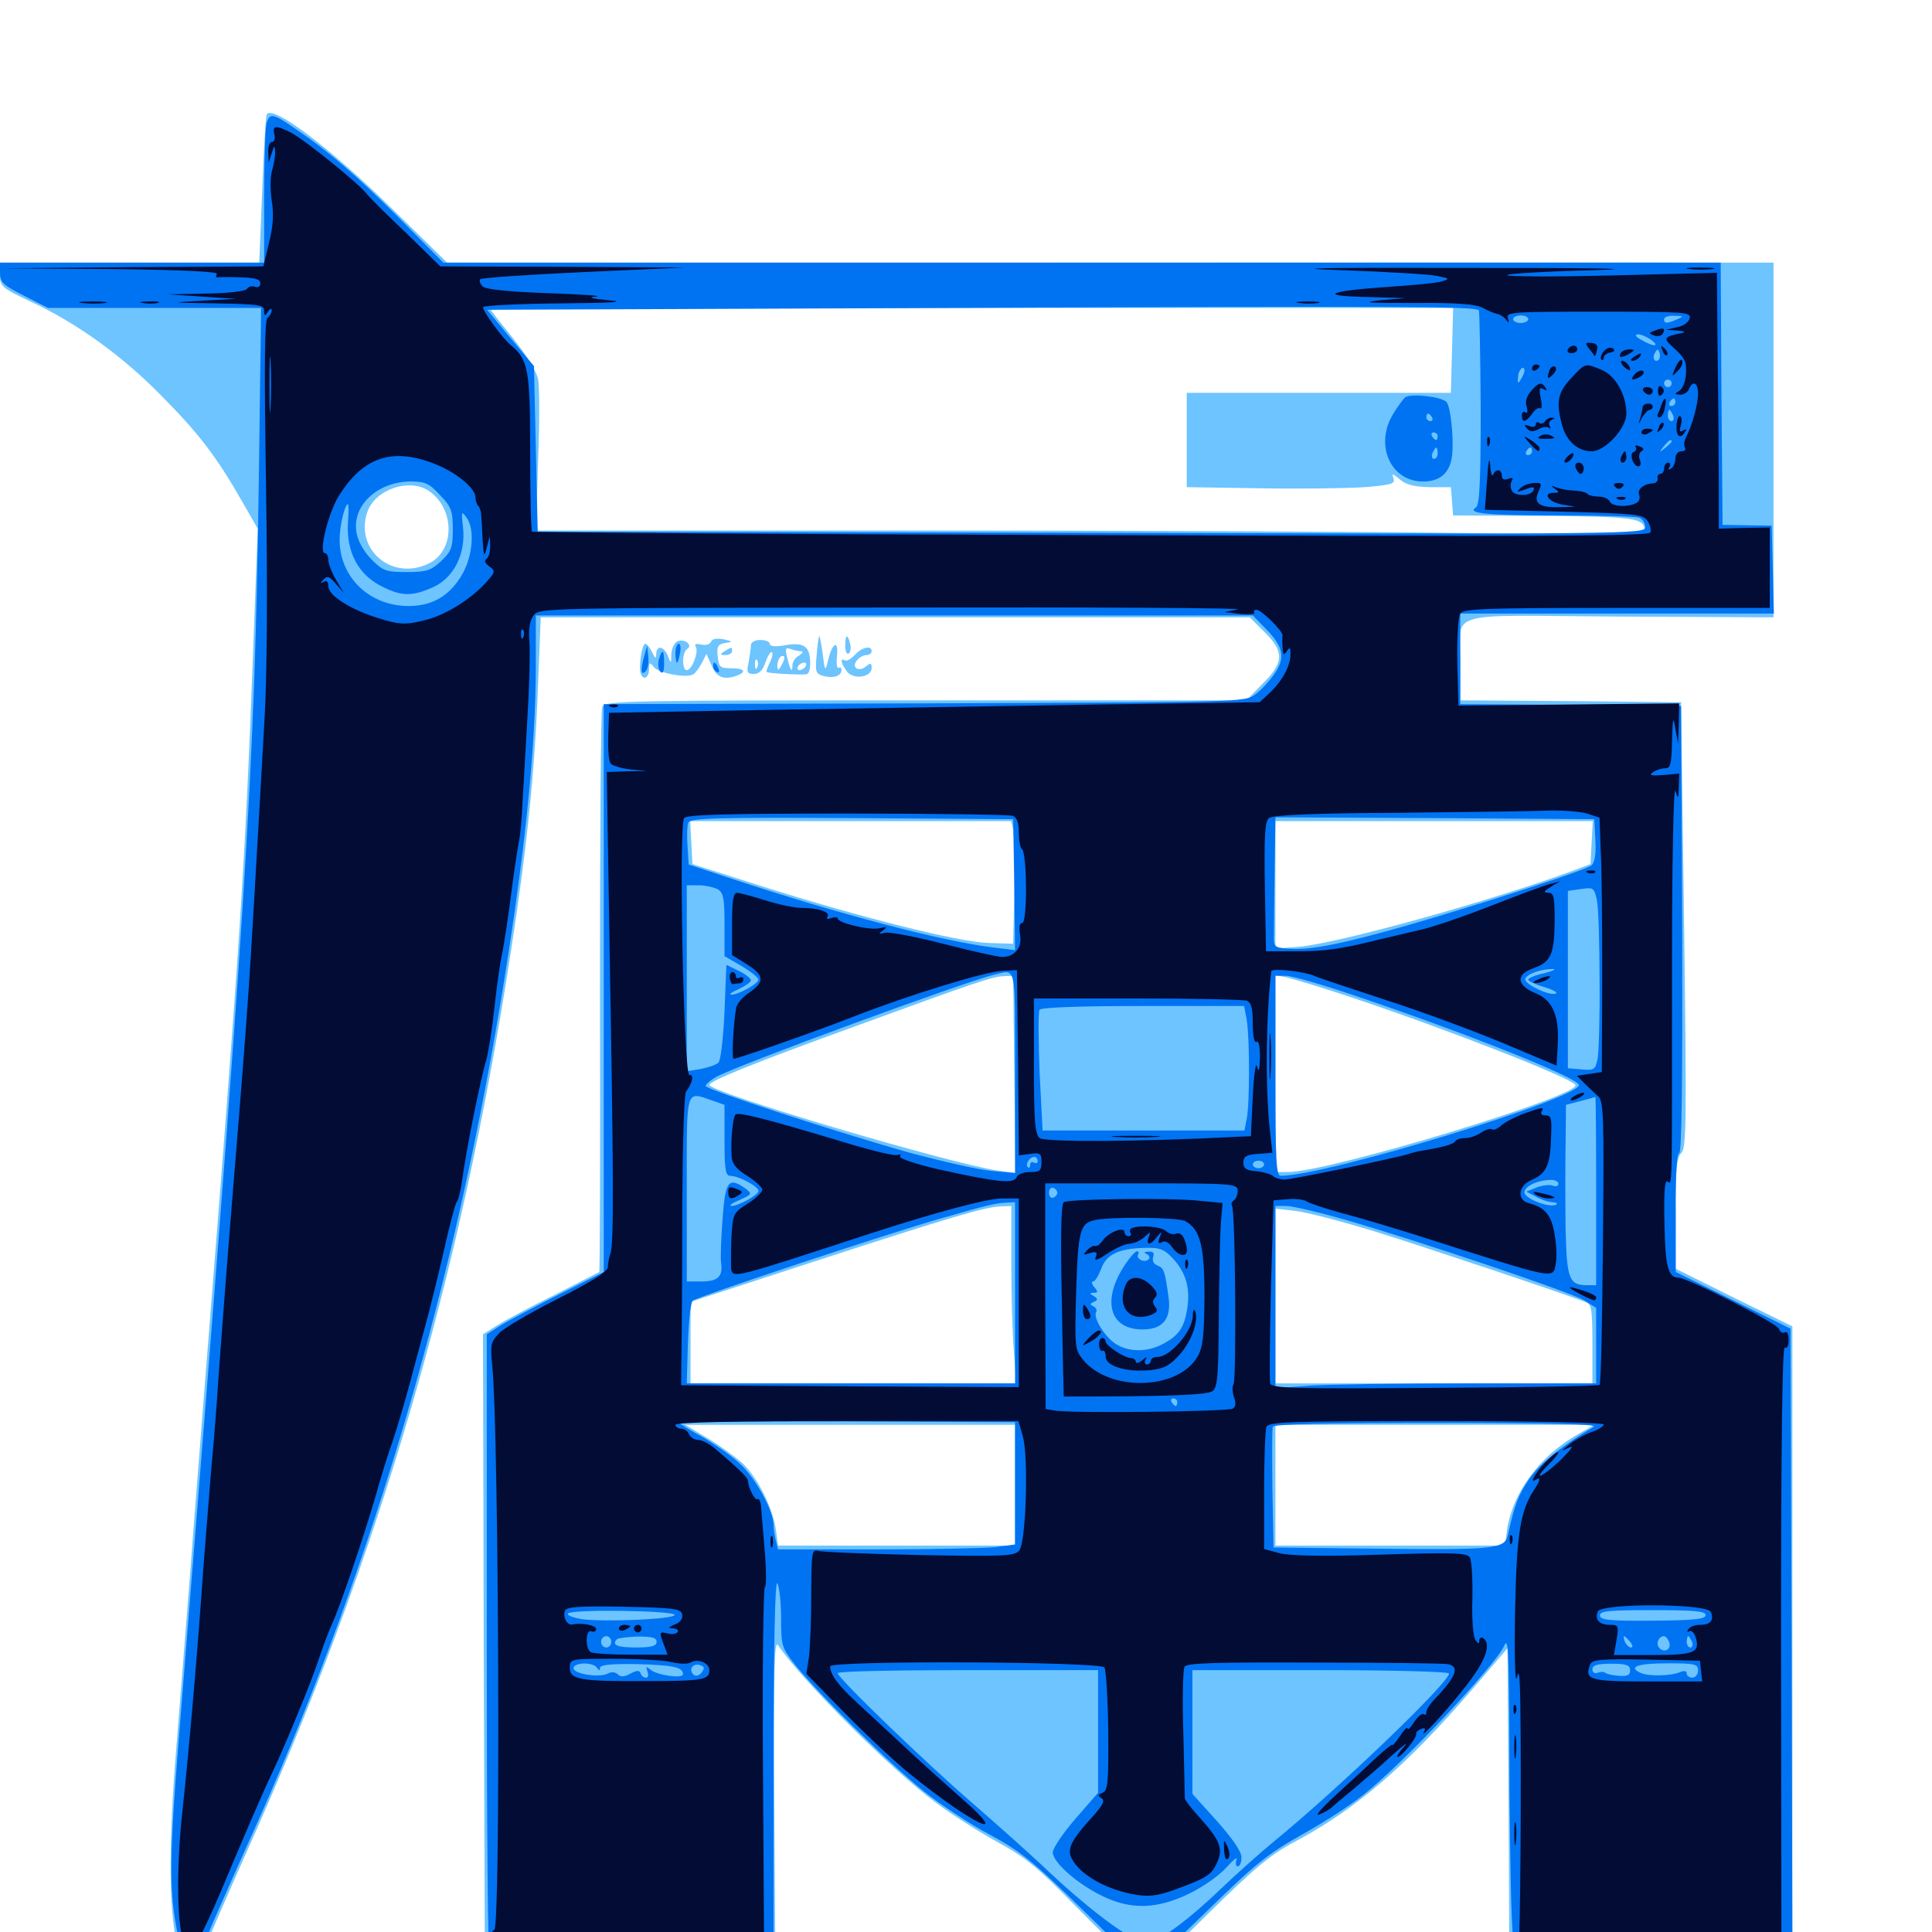 <svg xmlns="http://www.w3.org/2000/svg" viewBox="0 -1000 1000 1000">
	<path fill="#6dc4ff" d="M138.086 -940.82C137.5 -940.039 136.523 -922.266 135.742 -901.758L134.18 -864.062H67.188H0V-857.812C0 -851.758 0.781 -850.977 16.211 -843.75C39.648 -832.812 63.086 -816.016 83.398 -795.312C102.93 -775.586 111.914 -763.867 125 -741.016L133.398 -726.367L131.055 -663.867C126.758 -550.586 124.414 -514.062 106.445 -288.867C103.906 -255.664 100.195 -210.352 98.633 -188.281C96.875 -166.211 93.75 -126.367 91.602 -99.414C86.719 -41.992 87.305 -5.859 92.969 10.742C95.117 16.602 97.656 21.68 98.633 22.07C99.805 22.266 102.734 17.188 105.273 10.352C107.812 3.711 117.578 -18.945 126.953 -39.844C195.703 -192.773 238.477 -338.281 264.453 -507.617C272.852 -562.109 276.758 -600 278.516 -645.898L279.883 -680.469H463.477H646.875L654.492 -672.852C664.844 -662.695 664.648 -657.031 653.516 -646.094L645.117 -637.5H478.906C326.172 -637.5 312.891 -637.305 311.719 -634.18C310.938 -632.422 310.547 -566.016 310.547 -486.523C310.742 -407.227 310.547 -341.992 310.156 -341.602C309.766 -341.406 299.609 -336.133 287.305 -329.883C275 -323.828 261.523 -316.602 257.422 -314.062L250 -309.375L250.391 -145.703L250.977 17.773H326.172H401.367L400.781 -67.188C400.391 -136.719 400.781 -151.562 402.734 -148.438C414.844 -130.469 461.523 -83.789 484.375 -66.992C492.383 -60.938 506.836 -51.758 516.406 -46.484C530.859 -38.672 537.891 -32.812 556.445 -13.672C568.945 -0.977 582.422 12.109 586.523 15.234L593.945 21.289L624.609 -8.789C650.586 -34.375 657.812 -40.234 671.875 -47.656C702.148 -63.867 728.711 -86.719 762.695 -126.367L780.273 -146.875L780.859 -64.062L781.25 18.75H854.492H927.734V-147.266V-313.477L897.461 -328.32L867.188 -343.359V-371.484C867.188 -394.336 867.773 -400.586 870.312 -403.32C872.852 -406.25 873.047 -418.945 871.68 -521.484L870.117 -636.523L813.086 -637.109L755.859 -637.5V-655.664C755.859 -684.766 745.312 -681.445 838.086 -680.859L917.969 -680.469V-772.266V-864.062H880.469C859.766 -864.258 705.273 -864.062 537.109 -864.062H231.445L203.125 -891.797C171.289 -923.047 141.211 -945.898 138.086 -940.82ZM751.562 -818.75L750.977 -796.68H682.617H614.258V-772.266V-747.852L652.344 -747.266C673.242 -746.875 697.656 -747.266 706.445 -747.852C720.312 -749.023 722.266 -749.609 721.289 -752.344C720.312 -755.078 720.703 -755.078 724.414 -751.953C727.539 -749.219 731.641 -748.047 739.844 -747.852H750.977L751.562 -740.43L752.148 -733.203L795.508 -733.008C843.75 -732.617 850.195 -732.031 851.172 -726.562C851.953 -722.852 849.805 -722.852 763.477 -724.023C714.844 -724.805 585.547 -725.391 476.172 -725.391H277.344L278.516 -761.133C279.297 -780.859 279.297 -800 278.516 -803.711C277.734 -807.812 272.656 -816.016 265.625 -824.805C259.18 -832.812 253.906 -839.453 253.906 -839.844C253.906 -840.234 366.016 -840.625 502.93 -840.625H752.148ZM222.266 -745.703C235.352 -736.523 235.547 -715.43 222.461 -708.594C203.516 -698.828 183.594 -715.039 190.039 -734.766C193.945 -746.68 212.109 -752.93 222.266 -745.703ZM524.414 -570.703C525 -568.164 525.195 -553.906 525 -538.867L524.414 -511.523L511.719 -511.914C496.484 -512.305 445.898 -525 394.531 -541.211L358.398 -552.734L357.812 -563.867L357.227 -575H440.234H523.438ZM823.828 -563.867L823.242 -552.734L813.867 -549.219C772.266 -533.789 692.578 -511.719 672.461 -509.961L660.156 -508.984V-541.992V-575H742.188H824.414ZM525 -443.945L525.586 -392.969L516.211 -394.141C491.406 -397.852 367.188 -434.57 367.188 -438.477C367.188 -440.43 390.625 -450 444.141 -469.336C505.664 -491.797 513.672 -494.531 519.531 -494.727L524.414 -494.922ZM701.172 -483.203C751.172 -466.406 812.891 -442.188 815.43 -438.477C818.75 -433.008 687.891 -393.359 666.602 -393.359H660.156V-444.336V-495.312L666.602 -493.945C669.922 -493.164 685.547 -488.477 701.172 -483.203ZM523.438 -346.094C523.438 -329.688 524.023 -308.984 524.805 -300.195L525.977 -283.984H441.602H357.422V-305.078V-326.172L421.484 -347.07C492.383 -370.117 510.156 -375.391 518.164 -375.586L523.438 -375.781ZM711.914 -362.5C738.281 -354.297 809.375 -330.469 820.898 -325.977C823.828 -324.805 824.219 -321.875 824.219 -304.297V-283.984H742.188H660.156V-329.102V-374.414L670.508 -373.242C675.977 -372.656 694.727 -367.773 711.914 -362.5ZM525.391 -231.25V-200H464.062H402.734L401.562 -208.398C399.805 -219.922 392.188 -234.961 384.57 -242.383C380.859 -245.703 372.656 -251.758 366.406 -255.469L354.688 -262.5H440.039H525.391ZM816.406 -257.422C797.07 -246.484 783.008 -227.539 780.078 -208.398L778.906 -200H719.531H660.156V-231.25V-262.5H742.773H825.195ZM367.969 -667.773C367.383 -666.406 365.234 -665.82 362.891 -666.406C360.156 -666.992 359.18 -666.602 360.156 -665.234C361.719 -662.695 358.203 -653.125 355.469 -653.125C352.93 -653.125 352.93 -662.305 355.664 -664.062C358.789 -666.016 354.492 -669.531 350.781 -668.164C349.023 -667.383 347.656 -664.453 347.461 -661.523C347.461 -656.25 347.266 -656.25 345.703 -660.547C343.555 -665.625 339.844 -666.211 339.648 -661.523C339.648 -658.789 339.062 -658.984 337.5 -662.5C336.328 -664.844 334.766 -666.797 333.984 -666.797C332.227 -666.797 330.469 -654.688 331.641 -651.367C332.812 -647.656 335.938 -649.023 335.938 -653.516C335.938 -657.227 336.328 -657.422 338.477 -654.688C341.016 -651.562 355.469 -648.828 358.789 -650.977C359.961 -651.562 361.914 -654.297 363.281 -656.836L365.625 -661.523L368.359 -655.469C370.898 -649.219 374.805 -647.852 381.641 -650.391C386.719 -652.344 385.156 -654.102 378.516 -654.102C372.656 -654.102 372.07 -654.688 371.484 -660.352C370.898 -665.43 371.68 -666.602 375.391 -667.188C379.492 -667.773 379.492 -667.969 374.414 -669.141C370.703 -669.727 368.555 -669.336 367.969 -667.773ZM424.023 -670.703C423.633 -670.117 423.047 -665.625 422.656 -660.547C421.875 -651.953 422.266 -651.172 426.562 -650C431.836 -648.828 435.547 -650.195 435.547 -653.32C435.547 -654.492 434.766 -654.883 433.984 -654.297C433.203 -653.906 432.812 -656.445 433.203 -660.352C434.18 -668.945 430.859 -667.578 428.711 -658.594C427.148 -652.148 426.953 -652.344 425.781 -661.914C425 -667.383 424.219 -671.289 424.023 -670.703ZM437.5 -665.625C437.5 -662.891 438.281 -661.133 439.258 -661.719C440.234 -662.305 440.625 -664.648 440.039 -666.797C438.672 -672.266 437.5 -671.68 437.5 -665.625ZM388.672 -666.016C388.672 -664.648 388.086 -660.547 387.5 -657.227C386.328 -651.953 386.719 -651.172 390.234 -651.172C392.969 -651.172 394.922 -653.125 396.289 -657.422C397.461 -660.742 399.023 -663.086 399.609 -662.305C400.195 -661.719 399.609 -659.375 398.438 -657.031C397.266 -654.688 396.484 -652.539 396.875 -652.148C397.461 -651.562 412.891 -650.586 417.383 -650.977C418.75 -651.172 419.531 -653.906 419.336 -658.008C418.945 -666.016 415.43 -667.773 405.078 -665.82C400.977 -665.234 398.438 -665.43 398.438 -666.797C398.438 -667.773 396.289 -668.75 393.555 -668.75C390.625 -668.75 388.672 -667.578 388.672 -666.016ZM414.648 -662.891C416.016 -662.891 415.43 -661.914 413.672 -660.742C411.719 -659.766 410.156 -657.422 410.156 -655.664C410.156 -651.367 408.984 -652.93 407.422 -659.766C406.25 -664.453 406.641 -665.039 409.18 -664.062C410.938 -663.477 413.477 -662.891 414.648 -662.891ZM404.492 -655.664C402.93 -652.734 402.539 -652.734 402.344 -655.273C402.344 -658.594 404.297 -661.523 405.859 -660.156C406.25 -659.57 405.664 -657.617 404.492 -655.664ZM391.992 -654.688C391.406 -653.125 390.82 -653.711 390.82 -655.859C390.625 -658.008 391.211 -659.18 391.797 -658.398C392.383 -657.812 392.578 -656.055 391.992 -654.688ZM416.992 -655.078C416.406 -654.102 414.844 -653.125 413.867 -653.125C412.695 -653.125 412.5 -654.102 413.086 -655.078C413.672 -656.25 415.234 -657.031 416.211 -657.031C417.383 -657.031 417.578 -656.25 416.992 -655.078ZM375 -662.891C372.461 -661.328 372.656 -660.938 375.586 -660.938C377.344 -660.938 378.906 -661.914 378.906 -662.891C378.906 -665.234 378.711 -665.234 375 -662.891ZM442.383 -660.938C440.43 -658.789 438.086 -657.617 437.305 -658.203C434.57 -659.766 435.352 -656.445 438.477 -652.344C441.797 -648.047 451.172 -649.414 451.172 -654.297C451.172 -656.836 450.586 -657.031 448.242 -655.078C444.531 -651.953 440.43 -654.492 443.555 -658.203C444.727 -659.766 447.07 -660.938 448.438 -660.938C450 -660.938 451.172 -661.914 451.172 -662.891C451.172 -666.211 446.094 -665.039 442.383 -660.938Z"/>
	<path fill="#0073f3" d="M137.891 -935.938C137.305 -933.398 136.719 -916.211 136.719 -897.852V-864.062H68.359H0V-858.594C0 -853.906 1.758 -852.344 12.5 -846.875L24.805 -840.625H80.078H135.156L133.984 -753.32C131.836 -598.828 127.93 -538.281 92.578 -100.391C87.5 -37.109 87.5 -20.117 92.188 2.148C93.359 7.422 95.312 14.062 96.68 16.797L99.219 21.68L101.172 16.797C105.469 5.664 114.648 -15.234 128.32 -45.703C189.453 -180.273 232.812 -324.219 258.789 -479.297C271.289 -554.492 277.344 -611.328 277.344 -656.055V-681.445H462.891H648.438L655.078 -674.609C664.258 -665.43 665.43 -659.57 659.766 -651.367C657.227 -647.656 652.734 -642.773 649.805 -640.625C644.336 -636.523 643.164 -636.523 478.32 -635.938L312.5 -635.547V-488.477V-341.602L289.844 -330.273C277.539 -324.023 263.867 -316.797 259.57 -314.258L251.953 -309.375V-146.289C251.953 -56.836 252.539 16.797 253.516 17.188C254.297 17.578 287.695 17.578 327.734 17.188L400.391 16.797V-83.398C400.391 -148.633 401.172 -182.422 402.344 -180.469C403.32 -178.906 404.297 -170.898 404.297 -162.5C404.297 -148.242 404.492 -147.266 411.719 -138.086C423.633 -123.242 460.547 -86.914 478.125 -72.852C486.914 -65.82 502.344 -55.664 512.305 -50.391C527.93 -41.992 534.375 -36.914 560.742 -11.133C577.344 5.273 591.797 18.75 592.773 18.75C593.75 18.75 607.617 5.859 623.828 -9.961C649.414 -34.961 656.055 -40.43 673.828 -50.391C685.156 -56.641 699.609 -66.016 706.055 -71.289C726.758 -87.695 774.023 -138.086 778.516 -148.047C780.664 -153.32 781.055 -145.898 781.25 -95.508C781.25 -63.281 781.836 -24.609 782.422 -9.57L783.789 17.773L851.367 17.383C888.477 17.188 920.898 16.992 923.438 16.797H927.734L927.344 -147.852L926.758 -312.305L897.07 -326.953L867.383 -341.602V-372.461C867.188 -391.797 867.969 -403.125 869.141 -403.125C870.508 -403.125 870.898 -441.992 870.703 -518.945L870.117 -634.57L813.086 -635.156L755.859 -635.547V-658.984V-682.422H836.914H918.164L917.578 -705.078L916.992 -727.93L904.297 -728.125L891.602 -728.32L891.016 -796.289L890.625 -864.062H559.961H229.492L207.031 -886.719C184.766 -908.984 169.922 -921.875 151.953 -933.984C141.211 -941.406 139.453 -941.602 137.891 -935.938ZM765.43 -839.453C765.82 -839.062 766.211 -816.211 766.406 -788.867C766.406 -750 765.82 -738.477 763.867 -737.305C758.984 -734.18 770.117 -733.203 808.008 -733.203C828.516 -733.203 846.68 -732.617 848.438 -732.031C850.195 -731.445 851.562 -729.102 851.562 -727.148C851.562 -723.633 844.727 -723.438 565.039 -724.219L278.32 -724.805L277.344 -767.773L276.367 -810.547L264.258 -825L252.148 -839.648L496.68 -840.625C721.68 -841.602 763.281 -841.406 765.43 -839.453ZM791.016 -834.766C791.016 -833.789 789.258 -832.812 787.109 -832.812C784.961 -832.812 783.203 -833.789 783.203 -834.766C783.203 -835.938 784.961 -836.719 787.109 -836.719C789.258 -836.719 791.016 -835.938 791.016 -834.766ZM868.164 -834.766C862.891 -832.422 861.328 -832.422 861.328 -834.766C861.328 -835.938 863.672 -836.719 866.797 -836.523C871.484 -836.523 871.68 -836.328 868.164 -834.766ZM814.453 -828.906C814.453 -830.078 813.672 -830.859 812.5 -830.859C811.523 -830.859 810.547 -830.078 810.547 -828.906C810.547 -827.93 811.523 -826.953 812.5 -826.953C813.672 -826.953 814.453 -827.93 814.453 -828.906ZM820.312 -828.906C820.312 -830.078 819.531 -830.859 818.359 -830.859C817.383 -830.859 816.406 -830.078 816.406 -828.906C816.406 -827.93 817.383 -826.953 818.359 -826.953C819.531 -826.953 820.312 -827.93 820.312 -828.906ZM828.125 -828.516C828.125 -829.492 826.758 -830.273 825.195 -830.273C823.633 -830.273 822.852 -829.492 823.438 -828.516C824.023 -827.734 825.195 -826.953 826.367 -826.953C827.344 -826.953 828.125 -827.734 828.125 -828.516ZM834.961 -827.344C835.547 -827.93 834.57 -829.102 832.617 -829.688C829.883 -830.859 829.688 -830.664 831.445 -828.711C832.812 -827.344 834.375 -826.758 834.961 -827.344ZM854.688 -824.023C859.375 -820.508 856.055 -820.312 849.609 -824.023C846.484 -825.781 845.898 -826.758 847.852 -826.953C849.414 -826.953 852.539 -825.586 854.688 -824.023ZM858.594 -813.867C856.641 -811.914 854.883 -814.844 856.641 -817.383C857.812 -819.531 858.203 -819.531 858.984 -817.383C859.375 -816.016 859.18 -814.453 858.594 -813.867ZM789.062 -808.008C789.062 -807.031 788.086 -805.078 787.109 -803.516C785.742 -801.172 785.352 -801.562 785.742 -805.078C785.938 -808.789 789.062 -811.523 789.062 -808.008ZM865.234 -801.562C865.234 -800.586 864.453 -799.609 863.281 -799.609C862.305 -799.609 861.328 -800.586 861.328 -801.562C861.328 -802.734 862.305 -803.516 863.281 -803.516C864.453 -803.516 865.234 -802.734 865.234 -801.562ZM867.188 -791.797C867.188 -790.82 866.211 -789.844 865.039 -789.844C864.062 -789.844 863.672 -790.82 864.258 -791.797C864.844 -792.969 865.82 -793.75 866.406 -793.75C866.797 -793.75 867.188 -792.969 867.188 -791.797ZM866.016 -784.961C866.602 -783.398 866.211 -782.031 865.234 -782.031C864.062 -782.031 863.281 -783.398 863.281 -784.961C863.281 -786.523 863.672 -787.891 864.062 -787.891C864.453 -787.891 865.234 -786.523 866.016 -784.961ZM787.109 -779.297C787.109 -779.688 786.328 -780.078 785.156 -780.078C784.18 -780.078 783.203 -779.102 783.203 -777.93C783.203 -776.953 784.18 -776.562 785.156 -777.148C786.328 -777.734 787.109 -778.711 787.109 -779.297ZM844.727 -778.125C844.141 -779.297 843.164 -780.078 842.578 -780.078C842.188 -780.078 841.797 -779.297 841.797 -778.125C841.797 -777.148 842.773 -776.172 843.945 -776.172C844.922 -776.172 845.312 -777.148 844.727 -778.125ZM789.062 -772.266C789.062 -773.438 788.086 -774.219 786.914 -774.219C785.938 -774.219 785.547 -773.438 786.133 -772.266C786.719 -771.289 787.695 -770.312 788.281 -770.312C788.672 -770.312 789.062 -771.289 789.062 -772.266ZM809.961 -773.047C810.742 -773.633 809.57 -774.219 807.422 -774.023C805.273 -774.023 804.688 -773.438 806.25 -772.852C807.617 -772.266 809.375 -772.461 809.961 -773.047ZM865.234 -771.484C865.234 -771.094 863.672 -769.531 861.914 -768.164C858.789 -765.625 858.594 -765.82 861.133 -768.945C863.672 -772.07 865.234 -773.047 865.234 -771.484ZM792.969 -766.406C792.969 -765.43 791.992 -764.453 790.82 -764.453C789.844 -764.453 789.453 -765.43 790.039 -766.406C790.625 -767.578 791.602 -768.359 792.188 -768.359C792.578 -768.359 792.969 -767.578 792.969 -766.406ZM227.734 -743.75C233.594 -737.695 234.375 -735.547 234.375 -725.977C234.375 -716.406 233.594 -714.648 228.32 -709.57C223.047 -704.688 220.703 -703.906 210.547 -703.906C199.805 -703.906 198.242 -704.492 192.383 -710.352C188.477 -714.258 185.352 -719.727 184.57 -724.023C181.836 -738.086 195.312 -750.781 212.695 -750.781C219.922 -750.781 222.266 -749.805 227.734 -743.75ZM180.078 -728.906C179.297 -714.258 185.547 -702.539 197.266 -696.68C207.812 -691.211 213.281 -691.211 224.219 -696.094C234.961 -700.977 241.211 -713.477 239.648 -727.148C238.672 -735.156 238.867 -735.742 241.406 -732.227C245.898 -726.172 244.727 -712.305 239.258 -702.734C232.812 -691.602 223.828 -686.328 211.523 -686.328C191.211 -686.328 175.781 -701.172 175.781 -720.703C175.781 -727.93 178.516 -739.062 180.078 -739.062C180.469 -739.062 180.469 -734.375 180.078 -728.906ZM525 -541.992L525.391 -508.203L514.258 -509.57C488.086 -512.695 434.375 -526.758 378.906 -545.117L356.445 -552.539L355.859 -562.109C355.469 -567.383 355.664 -572.852 356.25 -574.219C357.227 -576.562 371.094 -576.953 440.82 -576.562L524.414 -575.977ZM825.781 -565.039C826.172 -557.812 825.391 -553.516 823.828 -552.148C820.703 -549.609 769.141 -532.812 728.711 -521.094C694.336 -511.328 677.93 -508.008 666.797 -508.984C659.375 -509.57 659.18 -509.766 659.375 -516.992C659.375 -520.898 659.57 -536.133 659.766 -550.586L660.156 -576.953L742.773 -576.562L825.195 -575.977ZM371.289 -539.844C374.414 -538.086 375 -535.547 375 -521.484V-505.078L383.789 -500C388.672 -497.07 392.578 -493.945 392.578 -492.969C392.578 -490.82 382.227 -485.156 378.516 -485.156C377.148 -485.352 378.906 -486.523 382.422 -488.086C385.742 -489.648 388.672 -491.602 388.672 -492.578C388.672 -493.555 385.742 -495.898 382.422 -497.461L375.977 -500.586L375 -476.367C374.414 -462.891 373.047 -451.172 371.875 -450C370.703 -448.828 366.602 -447.461 362.695 -446.68L355.469 -445.508V-493.75V-541.797H361.523C364.844 -541.797 369.141 -540.82 371.289 -539.844ZM827.93 -492.773C828.125 -473.828 827.539 -455.469 826.953 -452.148C825.781 -446.289 825.195 -445.898 818.555 -446.484L811.523 -447.07V-492.969V-538.867L818.359 -539.844C824.805 -540.82 825.195 -540.43 826.562 -533.984C827.344 -530.273 827.93 -511.719 827.93 -492.773ZM799.414 -496.289C794.727 -495.312 791.016 -493.75 791.016 -492.969C791.016 -492.188 794.727 -490.43 799.414 -489.062C803.906 -487.695 806.641 -486.133 805.273 -485.742C801.758 -484.375 788.672 -490.82 789.453 -493.359C790.43 -495.898 797.461 -498.438 803.711 -498.438C805.859 -498.438 803.906 -497.461 799.414 -496.289ZM525.391 -444.922V-392.773L513.281 -393.945C506.445 -394.531 487.891 -398.828 471.68 -403.125C434.57 -413.477 365.234 -436.133 365.234 -437.891C365.234 -438.672 367.578 -440.82 370.703 -442.578C379.492 -447.852 500.195 -492.188 514.648 -495.508C526.172 -498.242 525.391 -501.758 525.391 -444.922ZM699.219 -485.352C757.422 -465.82 814.258 -443.164 817.188 -438.672C820.898 -432.617 686.914 -391.406 662.891 -391.406C660.547 -391.406 660.156 -399.219 660.156 -443.164V-494.922H665.625C668.555 -494.922 683.594 -490.625 699.219 -485.352ZM645.312 -472.07C646.875 -462.5 646.875 -428.711 645.312 -420.898L644.141 -414.844H591.797H539.648L538.086 -445.117C537.5 -461.719 537.305 -476.172 538.086 -477.344C538.867 -478.516 557.422 -479.297 591.602 -479.297H643.945ZM368.945 -430.273L375 -428.125V-409.766C375 -394.531 375.586 -391.406 377.93 -391.406C382.227 -391.406 392.578 -385.938 392.578 -383.594C392.578 -381.445 382.227 -375.781 378.516 -375.781C377.148 -375.977 379.102 -377.344 382.812 -378.906C389.258 -381.836 389.453 -382.031 385.938 -384.766C377.148 -391.016 375.391 -388.867 374.023 -369.336C373.242 -359.375 372.852 -349.023 373.242 -346.484C374.219 -339.258 371.68 -336.719 363.086 -336.719H355.469V-384.57C355.469 -437.891 354.688 -435.156 368.945 -430.273ZM826.172 -383.594V-334.766H821.68C812.109 -334.766 810.938 -337.891 810.352 -364.062C810.156 -377.539 810.156 -397.461 810.352 -408.398L810.547 -428.125L817.969 -430.078C821.875 -431.055 825.391 -432.031 825.781 -432.227C825.977 -432.422 826.172 -410.547 826.172 -383.594ZM537.109 -399.023C537.109 -398.047 536.328 -397.656 535.156 -398.242C534.18 -398.828 533.203 -398.438 533.203 -397.07C533.203 -395.703 532.617 -395.117 532.031 -395.898C530.469 -397.266 532.812 -401.172 535.352 -401.172C536.328 -401.172 537.109 -400.195 537.109 -399.023ZM654.297 -397.266C654.297 -396.289 652.93 -395.312 651.367 -395.312C649.805 -395.312 648.438 -396.289 648.438 -397.266C648.438 -398.438 649.805 -399.219 651.367 -399.219C652.93 -399.219 654.297 -398.438 654.297 -397.266ZM806.641 -387.305C806.641 -386.133 805.273 -385.547 803.711 -386.328C802.148 -386.914 798.242 -386.523 795.312 -385.352L790.039 -383.203L794.922 -380.664C797.656 -379.102 801.562 -377.734 803.711 -377.734C805.859 -377.539 806.445 -376.953 805.273 -376.367C801.367 -374.805 789.062 -379.688 789.062 -382.812C789.062 -385.938 795.508 -389.062 802.344 -389.258C804.688 -389.453 806.641 -388.477 806.641 -387.305ZM547.266 -382.617C547.266 -381.641 546.289 -380.469 545.117 -380.078C543.945 -379.688 542.969 -380.859 542.969 -382.617C542.969 -384.375 543.945 -385.547 545.117 -385.156C546.289 -384.766 547.266 -383.594 547.266 -382.617ZM525.391 -330.859V-283.984H440.43H355.469L356.055 -304.492C356.445 -315.82 357.422 -325.781 358.594 -326.758C360.742 -328.711 459.375 -361.523 488.281 -369.727C512.109 -376.562 515.039 -377.148 521.094 -377.539L525.391 -377.734ZM695.312 -368.945C733.398 -358.008 812.891 -331.25 819.922 -326.953L826.172 -323.047V-303.516V-283.984H761.133C725.195 -283.984 687.891 -283.398 678.125 -282.812L660.156 -281.445V-328.711V-375.781H665.82C668.945 -375.781 682.227 -372.656 695.312 -368.945ZM607.617 -348.047C613.867 -341.016 616.211 -333.008 614.453 -322.266C612.891 -312.891 610.156 -308.789 602.148 -304.492C593.945 -300 584.18 -300 577.344 -304.492C571.68 -308.203 565.625 -318.164 567.383 -320.898C567.969 -321.875 567.188 -323.242 566.016 -323.828C564.062 -324.805 564.062 -325.195 566.211 -326.172C568.359 -327.148 568.359 -327.734 566.211 -329.102C563.867 -330.469 563.867 -330.859 566.211 -330.859C568.359 -330.859 568.359 -331.445 566.406 -333.789C565.039 -335.352 564.844 -336.719 565.82 -336.719C566.797 -336.719 568.555 -339.648 569.922 -343.164C572.656 -350.781 578.906 -353.711 592.383 -354.102C600.586 -354.297 602.539 -353.516 607.617 -348.047ZM609.375 -274.219C609.375 -273.242 608.984 -272.266 608.594 -272.266C608.008 -272.266 607.031 -273.242 606.445 -274.219C605.859 -275.391 606.25 -276.172 607.227 -276.172C608.398 -276.172 609.375 -275.391 609.375 -274.219ZM628.906 -275C628.906 -275.195 627.539 -275.586 625.977 -275.586C624.414 -275.586 623.633 -274.805 624.219 -273.828C625.195 -272.461 628.906 -273.438 628.906 -275ZM525.391 -232.227V-200.586L515.234 -199.219C509.57 -198.633 481.836 -198.047 453.906 -198.047H402.734L401.562 -202.539C400.977 -204.883 400.391 -208.594 400.391 -210.742C400.391 -217.773 391.406 -234.375 383.594 -241.797C379.492 -245.898 370.508 -252.148 363.867 -256.055C357.031 -259.766 351.562 -263.281 351.562 -263.672C351.562 -264.062 390.625 -264.258 438.477 -264.258L525.391 -263.867ZM825 -261.523C809.375 -252.344 797.07 -242.578 791.602 -234.57C785.742 -225.977 783.984 -221.289 780.469 -205.469C778.906 -198.242 773.633 -197.656 710.938 -198.438L659.18 -199.023L658.594 -229.297C658.398 -245.898 658.398 -260.352 658.789 -261.523C659.375 -262.891 687.305 -263.477 743.945 -263.477C801.172 -263.477 827.344 -262.891 825 -261.523ZM349.219 -164.062C348.633 -161.914 313.086 -160.352 301.172 -161.914C296.68 -162.695 293.359 -163.867 293.945 -164.844C295.508 -167.188 349.805 -166.406 349.219 -164.062ZM882.812 -164.062C882.812 -161.914 877.148 -161.328 855.469 -161.133C832.617 -160.938 828.125 -161.523 828.125 -163.867C828.125 -166.211 832.812 -166.602 855.469 -166.602C877.148 -166.602 882.812 -166.016 882.812 -164.062ZM316.406 -150.195C316.406 -148.633 315.234 -147.266 313.867 -147.266C312.305 -147.266 311.133 -148.633 311.133 -150.195C311.133 -151.758 312.305 -153.125 313.867 -153.125C315.234 -153.125 316.406 -151.758 316.406 -150.195ZM339.844 -150.195C339.844 -148.047 337.305 -147.266 329.102 -147.266C319.336 -147.266 316.406 -148.633 319.336 -151.562C319.922 -152.148 324.805 -152.734 330.078 -152.93C337.5 -152.93 339.844 -152.344 339.844 -150.195ZM843.75 -150.195C845.117 -148.438 845.312 -147.266 844.141 -147.266C843.164 -147.266 841.797 -148.633 841.016 -150.195C840.43 -151.758 840.234 -153.125 840.625 -153.125C841.016 -153.125 842.383 -151.758 843.75 -150.195ZM854.102 -151.758C855.273 -152.344 854.297 -152.734 851.562 -152.734C848.828 -152.734 847.852 -152.344 849.219 -151.758C850.391 -151.367 852.734 -151.367 854.102 -151.758ZM863.867 -150.195C865.43 -146.68 861.719 -144.141 858.984 -146.875C856.836 -149.023 858.398 -153.125 861.328 -153.125C862.109 -153.125 863.281 -151.758 863.867 -150.195ZM875.781 -150.195C876.367 -148.633 875.977 -147.266 875 -147.266C873.828 -147.266 873.047 -148.633 873.047 -150.195C873.047 -151.758 873.438 -153.125 873.828 -153.125C874.219 -153.125 875 -151.758 875.781 -150.195ZM855.469 -148.438C855.469 -148.828 854.688 -149.219 853.516 -149.219C852.539 -149.219 851.562 -148.242 851.562 -147.07C851.562 -146.094 852.539 -145.703 853.516 -146.289C854.688 -146.875 855.469 -147.852 855.469 -148.438ZM308.984 -136.719C310.156 -135.156 310.547 -135.156 310.547 -136.719C310.547 -138.281 316.406 -138.867 329.688 -138.672C348.633 -138.086 353.516 -137.109 353.516 -133.398C353.516 -131.055 340.234 -132.812 336.719 -135.742C334.375 -137.695 334.18 -137.5 335.156 -134.766C335.742 -133.008 335.547 -131.641 334.375 -131.641C333.203 -131.641 332.031 -132.617 331.641 -133.789C331.055 -135.547 329.688 -135.547 326.367 -133.789C323.242 -132.031 321.289 -131.836 319.727 -133.398C318.555 -134.57 316.406 -134.766 314.648 -133.789C310.156 -131.445 296.875 -133.594 296.875 -136.523C296.875 -139.648 307.031 -139.844 308.984 -136.719ZM363.086 -134.18C361.523 -132.422 359.961 -132.227 358.789 -133.398C356.25 -135.938 358.789 -139.453 362.5 -138.086C364.648 -137.305 364.844 -136.523 363.086 -134.18ZM843.75 -135.352C843.75 -133.008 842.383 -132.227 837.891 -132.617C834.57 -132.812 831.445 -133.594 830.859 -134.18C830.273 -134.766 828.516 -134.766 826.953 -134.18C825.391 -133.594 824.219 -134.375 824.219 -135.938C824.219 -138.086 826.758 -138.867 833.984 -138.867C841.992 -138.867 843.75 -138.086 843.75 -135.352ZM878.906 -135.352C878.906 -133.398 877.539 -131.641 875.977 -131.641C874.414 -131.641 873.047 -132.617 873.047 -133.789C873.047 -135.156 871.68 -135.352 869.727 -134.57C864.844 -132.422 853.125 -132.227 849.023 -134.18C842.383 -137.305 847.852 -139.062 863.281 -139.062C877.344 -139.062 878.906 -138.672 878.906 -135.352ZM568.359 -103.906V-72.07L556.641 -58.594C550.195 -51.172 544.922 -43.359 544.922 -41.211C544.922 -36.133 557.227 -25.195 570.312 -18.75C585.352 -11.328 599.023 -11.719 616.016 -20.117C622.852 -23.438 631.445 -29.492 634.961 -33.594C638.477 -37.5 640.82 -39.258 640.039 -37.5C639.453 -35.547 639.648 -33.984 640.625 -33.984C641.797 -33.984 642.578 -36.133 642.578 -38.672C642.578 -41.602 637.891 -48.438 629.883 -57.422L617.188 -71.484V-103.516V-135.547H683.594C720.117 -135.547 750 -134.766 750 -133.789C750 -129.102 693.945 -75.195 659.18 -46.68C652.734 -41.406 640.43 -30.469 631.836 -22.266C615.82 -6.836 601.758 3.516 594.531 5.859C589.258 7.422 566.016 -9.375 541.992 -32.031C533.398 -40.234 516.211 -55.469 503.906 -66.211C480.273 -86.523 433.594 -131.445 433.594 -133.984C433.594 -134.961 463.867 -135.547 500.977 -135.547H568.359ZM727.344 -794.336C726.367 -793.555 723.438 -789.648 721.094 -785.742C711.328 -769.727 719.727 -750.781 736.523 -750.781C744.531 -750.781 749.414 -754.297 751.172 -761.719C752.93 -768.555 751.172 -789.453 748.633 -791.992C745.898 -794.727 730.273 -796.484 727.344 -794.336ZM741.211 -783.984C741.797 -783.008 741.406 -782.031 740.43 -782.031C739.258 -782.031 738.281 -783.008 738.281 -783.984C738.281 -785.156 738.672 -785.938 739.062 -785.938C739.648 -785.938 740.625 -785.156 741.211 -783.984ZM744.141 -774.219C744.141 -773.242 743.75 -772.266 743.359 -772.266C742.773 -772.266 741.797 -773.242 741.211 -774.219C740.625 -775.391 741.016 -776.172 741.992 -776.172C743.164 -776.172 744.141 -775.391 744.141 -774.219ZM744.141 -765.43C744.141 -763.867 743.359 -762.5 742.188 -762.5C741.211 -762.5 740.82 -763.867 741.406 -765.43C742.188 -766.992 742.969 -768.359 743.359 -768.359C743.75 -768.359 744.141 -766.992 744.141 -765.43ZM582.617 -345.898C569.727 -326.758 574.219 -311.133 592.578 -311.914C602.148 -312.305 606.25 -317.773 604.883 -328.32C602.93 -342.188 602.539 -343.555 599.219 -344.922C597.07 -345.703 596.289 -347.461 596.875 -349.414C597.656 -351.367 596.875 -352.344 594.531 -352.148C592.383 -352.148 591.797 -351.562 593.359 -350.977C594.531 -350.586 595.312 -349.219 594.727 -348.438C594.141 -347.461 592.383 -347.07 590.82 -347.656C589.258 -348.438 588.477 -349.609 589.062 -350.586C589.648 -351.562 589.453 -352.344 588.477 -352.344C587.695 -352.344 584.961 -349.414 582.617 -345.898ZM349.609 -661.914C349.609 -659.18 350 -657.031 350.391 -657.031C350.781 -657.031 351.562 -659.18 351.953 -661.914C352.539 -664.648 352.148 -666.797 351.367 -666.797C350.391 -666.797 349.609 -664.648 349.609 -661.914ZM333.594 -660.938C331.445 -653.516 331.641 -650 334.18 -652.539C335.352 -653.711 335.938 -657.031 335.547 -660.156L334.961 -665.82ZM341.016 -658.594C340.43 -656.055 340.82 -653.32 341.797 -652.344C343.164 -650.977 343.75 -652.539 343.75 -656.641C343.75 -663.867 342.773 -664.648 341.016 -658.594ZM369.141 -655.273C369.141 -654.102 369.922 -652.734 371.094 -652.148C372.266 -651.562 372.461 -652.344 371.875 -653.906C370.508 -657.422 369.141 -658.008 369.141 -655.273Z"/>
	<path fill="#020c35" d="M141.992 -930.469C142.578 -928.32 141.992 -926.562 140.82 -926.562C139.648 -926.562 138.672 -924.219 138.867 -921.289L139.062 -915.82L140.625 -920.703C141.992 -924.805 142.188 -925 142.383 -921.68C142.578 -919.531 141.797 -915.039 140.82 -911.719C139.844 -908.594 139.844 -901.562 140.625 -896.289C141.797 -889.453 141.406 -882.812 139.258 -874.414L136.328 -862.109L68.555 -861.719L0.977 -861.133L57.227 -860.742C94.531 -860.352 113.086 -859.375 112.305 -858.203C111.523 -857.031 111.719 -856.25 112.695 -856.445C113.477 -856.641 118.945 -856.641 124.609 -856.445C132.031 -856.25 134.766 -855.469 134.766 -853.32C134.766 -851.758 133.594 -850.977 132.031 -851.562C130.469 -852.148 128.711 -851.758 127.93 -850.586C127.344 -849.219 118.359 -848.242 106.836 -848.047L86.914 -847.656L104.492 -846.484L122.07 -845.312L104.492 -844.336C87.305 -843.359 87.5 -843.359 111.914 -842.969C133.984 -842.578 136.719 -842.188 136.719 -839.258C136.719 -836.328 137.109 -836.133 138.672 -838.672C139.844 -840.43 140.625 -840.625 140.625 -839.258C140.625 -838.086 139.648 -836.328 138.477 -835.547C136.914 -834.766 136.719 -809.57 137.695 -749.023C138.477 -696.094 138.281 -650.195 136.914 -627.734C135.742 -607.812 133.594 -567.969 131.836 -538.867C128.906 -488.086 127.734 -470.508 119.141 -366.016C116.992 -339.648 114.453 -305.469 113.281 -289.844C112.305 -274.219 110.547 -251.953 109.375 -240.039C108.398 -228.32 106.641 -206.25 105.469 -191.211C102.148 -143.359 97.852 -94.531 94.531 -63.672C91.016 -31.641 91.602 -0.781 95.703 6.836L98.047 11.523L101.953 5.273C104.102 1.953 109.57 -9.766 114.258 -20.898C125.195 -47.07 135.938 -72.07 140.625 -81.836C147.852 -97.07 161.719 -130.859 165.039 -141.406C166.992 -147.266 170.117 -155.664 172.07 -159.961C176.562 -169.922 188.086 -204.102 194.336 -225.391C196.875 -234.57 200.781 -247.266 203.125 -253.711C205.273 -260.156 209.375 -273.828 212.109 -283.984C214.844 -294.141 218.555 -308.203 220.508 -315.234C222.461 -322.266 226.562 -338.867 229.688 -352.344C232.617 -365.82 235.742 -377.148 236.328 -377.734C237.109 -378.32 238.477 -383.594 239.258 -389.453C241.016 -403.32 249.023 -443.164 251.758 -451.562C252.734 -455.273 254.688 -466.992 255.859 -477.93C257.031 -488.867 258.789 -501.758 259.961 -506.641C260.938 -511.523 263.086 -525.586 264.648 -537.891C266.211 -550.195 268.164 -562.5 268.75 -565.234C269.336 -567.969 270.117 -577.148 270.508 -585.742C271.094 -594.336 272.07 -614.062 273.047 -629.688C274.023 -645.312 274.414 -662.5 274.023 -667.773C273.438 -674.414 274.219 -678.906 276.172 -681.445C278.906 -685.352 281.445 -685.352 463.281 -685.547C564.648 -685.742 644.336 -685.352 640.625 -684.57L633.789 -683.203L641.992 -682.227C646.484 -681.836 649.609 -682.031 649.219 -682.812C648.633 -683.789 649.219 -684.375 650.391 -684.375C652.93 -684.375 664.062 -673.242 663.867 -671.094C663.672 -670.312 663.672 -667.578 663.867 -664.844C664.062 -660.938 664.453 -660.547 666.016 -662.891C667.578 -665.234 667.969 -665.039 667.969 -661.328C667.969 -655.469 663.672 -647.461 657.227 -641.406L651.953 -636.523L568.75 -635.352C522.852 -634.57 447.07 -633.398 400.391 -632.617L315.234 -631.055L314.844 -619.141C314.648 -612.5 315.039 -606.25 316.016 -604.883C316.797 -603.711 321.484 -602.344 326.172 -601.758L334.961 -600.977L324.414 -600.781L314.062 -600.391L315.625 -503.32C317.578 -392.578 317.773 -357.031 316.016 -351.367C315.234 -349.219 314.648 -345.898 314.648 -344.141C314.453 -341.797 306.445 -336.719 288.672 -327.734C274.414 -320.508 260.547 -312.5 258.203 -309.766C253.906 -305.273 253.711 -303.711 254.883 -291.992C258.203 -256.25 259.18 -2.148 255.859 -1.172C252.93 -0.195 253.516 10.938 256.445 10.938C257.617 10.938 287.305 10.938 322.266 11.133C357.227 11.328 387.891 11.328 390.625 11.133L395.508 10.938L394.922 -83.789C394.531 -135.938 395.117 -178.516 395.898 -178.516C396.68 -178.516 396.68 -186.719 395.898 -196.484C395.117 -206.445 394.141 -216.992 393.945 -219.922C393.75 -222.656 392.969 -224.609 391.992 -224.023C390.82 -223.242 387.305 -229.688 387.109 -233.789C386.914 -235.352 381.641 -240.43 370.117 -250.195C367.188 -252.734 363.281 -254.688 361.328 -254.688C359.375 -254.688 357.422 -256.055 356.641 -257.617C356.055 -259.18 354.297 -260.547 352.539 -260.547C350.977 -260.547 349.609 -261.523 349.609 -262.5C349.609 -263.867 380.469 -264.453 438.477 -264.453H527.148L529.492 -256.25C532.422 -244.922 531.055 -201.562 527.539 -197.461C525.195 -194.531 519.727 -194.336 475.781 -195.117C448.828 -195.703 425.195 -196.68 423.438 -197.266C420.312 -198.242 419.922 -196.289 419.922 -175C419.922 -162.109 419.336 -147.656 418.75 -142.578L417.383 -133.594L437.695 -112.891C448.828 -101.562 463.672 -87.695 470.703 -82.031C503.711 -55.273 525.195 -45.312 496.875 -69.922C488.477 -77.344 475.195 -89.258 467.773 -96.289C460.156 -103.32 449.414 -113.281 443.75 -118.555C433.789 -127.734 429.688 -133.203 429.688 -137.5C429.688 -140.625 569.727 -140.039 571.68 -136.914C572.461 -135.547 573.438 -120.703 573.633 -103.906C573.828 -77.148 573.438 -73.242 570.703 -72.07C568.164 -71.094 567.969 -70.508 570.117 -69.336C572.07 -67.969 570.898 -65.625 565.039 -59.18C554.492 -47.656 552.148 -42.773 554.688 -38.086C559.18 -29.297 573.438 -21.484 588.867 -19.141C596.094 -18.164 600.586 -18.945 612.109 -23.438C624.219 -27.93 627.148 -29.883 629.688 -35.352C633.398 -43.164 631.641 -47.461 620.117 -60.156C616.406 -64.258 613.281 -68.359 613.281 -69.141C613.281 -69.922 612.891 -85.156 612.5 -102.734C611.914 -120.312 612.305 -135.742 613.086 -137.305C614.258 -139.258 628.516 -139.648 679.883 -139.453C715.82 -139.453 746.875 -139.062 749.023 -138.672C755.859 -137.695 753.906 -132.422 742.773 -120.703C740.234 -118.164 738.281 -115.039 738.281 -113.867C738.281 -112.5 737.695 -112.109 736.914 -112.695C736.328 -113.477 733.984 -111.719 732.031 -108.789C730.078 -105.664 728.516 -104.297 728.516 -105.273C728.516 -106.445 726.758 -104.688 724.609 -101.367C722.461 -98.242 720.703 -96.094 720.703 -96.875C720.703 -97.461 716.797 -94.336 712.109 -90.039C707.422 -85.547 697.852 -76.758 691.016 -70.508C684.375 -64.453 680.469 -59.961 682.617 -60.742C684.766 -61.523 687.5 -63.086 688.867 -64.062C690.039 -65.234 695.312 -69.727 700.586 -74.023C705.664 -78.32 714.844 -86.133 720.703 -91.602C726.562 -96.875 729.297 -98.828 726.758 -95.898C724.023 -92.969 722.656 -90.625 723.438 -90.625C725.391 -90.625 733.594 -100.781 733.008 -102.539C732.812 -103.32 733.789 -104.492 735.547 -105.078C737.5 -105.859 738.086 -105.469 737.109 -103.711C733.984 -98.438 750 -115.82 759.375 -128.125C769.141 -140.625 772.07 -149.414 767.578 -152.148C766.602 -152.734 765.625 -152.148 765.625 -150.781C765.625 -149.023 765.039 -149.023 763.672 -151.172C762.5 -152.734 761.719 -162.5 762.109 -172.656C762.305 -183.008 761.719 -192.578 760.742 -193.945C759.375 -196.289 751.367 -196.484 714.648 -195.312C684.57 -194.336 667.383 -194.727 662.109 -196.094L654.297 -198.242V-228.32C654.297 -244.727 654.883 -259.57 655.469 -261.328C656.445 -264.062 666.016 -264.453 743.359 -264.453C794.922 -264.453 830.078 -263.672 830.078 -262.695C830.078 -261.719 827.148 -259.961 823.828 -258.789C820.312 -257.617 815.234 -254.688 812.5 -252.539C807.617 -248.633 807.617 -248.633 812.305 -250.781C815.039 -252.148 813.086 -249.609 807.617 -244.141C797.852 -234.961 792.578 -233.008 801.562 -241.992C808.203 -248.633 808.203 -250.977 801.562 -244.727C796.094 -239.648 791.016 -231.836 794.727 -233.984C797.656 -235.938 797.461 -233.984 793.945 -228.711C786.719 -217.578 784.961 -205.469 784.18 -164.844C783.789 -142.773 784.18 -127.93 785.156 -131.641C786.133 -136.719 786.719 -133.008 786.914 -117.969C787.5 -81.641 786.914 7.227 785.938 9.57C785.352 11.328 799.414 11.719 847.07 11.328C881.25 11.133 912.109 10.547 915.625 10.352L922.07 9.961L921.875 -146.875C921.875 -252.148 922.461 -303.32 923.828 -302.539C925 -301.758 925.781 -303.516 925.781 -306.445C925.781 -309.375 925 -311.133 923.828 -310.352C922.656 -309.766 921.289 -310.547 920.703 -312.305C919.531 -315.234 873.438 -338.672 868.75 -338.672C863.477 -338.672 861.914 -344.336 861.523 -366.797C861.133 -382.812 861.719 -389.453 863.086 -388.477C865.625 -387.109 865.43 -379.492 865.43 -500.781C865.43 -553.711 866.211 -593.359 867.188 -590.625C868.555 -586.133 868.75 -586.328 868.945 -592.578L869.141 -599.609L860.938 -598.828C854.688 -598.438 853.32 -598.633 855.469 -600.195C857.031 -601.367 859.961 -602.344 861.914 -602.344C864.648 -602.344 865.234 -604.492 865.43 -616.602C865.82 -628.711 866.016 -629.492 867.188 -622.852L868.555 -615.039L868.945 -625.391L869.141 -635.938L812.109 -635.352L754.883 -634.766L754.297 -657.031C754.102 -669.336 754.688 -680.859 755.859 -682.422C757.422 -684.961 768.555 -685.352 836.914 -685.352H916.016V-706.25V-726.953L902.93 -726.758L889.648 -726.367V-747.852C889.648 -759.766 889.453 -789.453 889.062 -814.062L888.672 -858.789L833.594 -857.422C803.32 -856.641 779.102 -856.836 780.078 -857.617C780.859 -858.398 800.977 -859.57 824.805 -860.156C851.367 -860.938 826.758 -861.328 760.742 -861.328C682.031 -861.523 664.258 -861.133 694.727 -860.156C717.383 -859.375 739.453 -858.008 743.555 -857.227C750.586 -855.859 750.586 -855.664 746.094 -854.297C743.359 -853.516 731.25 -852.344 719.141 -851.562C687.5 -849.414 681.641 -846.875 707.031 -846.289L727.539 -845.703L713.867 -844.531C703.906 -843.359 708.594 -843.164 731.445 -843.164C754.883 -843.359 763.867 -842.578 767.578 -840.625C770.312 -839.062 773.633 -837.695 775.195 -837.5C776.758 -837.109 778.711 -835.742 779.688 -834.375C781.055 -832.422 781.25 -832.812 780.469 -835.352C779.492 -838.477 782.617 -838.672 827.344 -838.672C871.875 -838.672 875.195 -838.477 874.609 -835.352C874.219 -833.398 871.484 -831.25 868.164 -830.664L862.305 -829.297L868.164 -828.906C872.266 -828.516 872.852 -828.125 870.117 -827.539C860.742 -825.586 860.547 -825 866.992 -819.336C872.07 -814.648 873.047 -812.5 872.656 -806.641C872.461 -802.539 870.898 -798.633 869.141 -797.656C866.602 -796.094 866.602 -795.898 869.727 -795.703C871.68 -795.703 873.633 -797.07 874.219 -798.633C876.172 -803.32 878.906 -801.953 878.906 -796.289C878.906 -791.016 875.977 -779.883 872.656 -773.633C871.68 -771.68 871.484 -769.336 872.07 -768.359C872.852 -767.188 871.875 -766.406 870.312 -766.406C868.555 -766.406 867.188 -764.844 867.188 -762.695C867.188 -760.547 866.211 -758.203 864.844 -757.422C863.477 -756.641 863.281 -756.836 864.062 -758.203C864.844 -759.57 864.453 -760.547 863.477 -760.547C862.305 -760.547 861.328 -759.18 861.328 -757.617C861.328 -756.055 860.547 -754.688 859.375 -754.688C858.398 -754.688 857.617 -753.516 858.008 -752.344C858.203 -750.977 857.031 -749.805 855.469 -749.805C850.781 -749.609 847.266 -746.68 848.438 -743.75C849.023 -742.383 848.438 -740.43 847.266 -739.844C843.164 -737.305 834.18 -737.695 833.203 -740.43C832.617 -741.797 830.078 -742.969 827.539 -742.969C825 -742.969 822.266 -743.555 821.484 -744.531C820.703 -745.312 817.578 -745.898 814.844 -746.094C811.914 -746.094 807.812 -746.875 805.664 -747.656C802.539 -748.828 802.344 -748.828 804.688 -747.07C807.227 -745.312 807.227 -744.922 804.297 -744.922C798.047 -744.922 801.562 -740.039 808.594 -738.867L815.43 -737.695L807.617 -737.5C796.875 -737.109 793.555 -739.453 796.289 -745.508C798.242 -749.805 798.047 -750.195 793.75 -750C791.211 -749.805 788.086 -748.633 786.719 -747.07C784.57 -745.117 785.156 -745.117 789.453 -746.68C793.359 -748.242 794.531 -748.047 793.75 -746.289C792.578 -742.969 783.594 -742.969 782.422 -746.289C781.641 -747.852 781.836 -750.195 782.617 -751.367C783.398 -752.539 782.617 -752.93 780.664 -752.148C778.516 -751.367 777.344 -751.953 777.344 -753.711C777.344 -757.227 774.219 -757.617 772.852 -754.297C772.266 -752.93 771.484 -755.273 771.289 -759.57C770.898 -764.258 770.312 -761.133 769.727 -751.758L768.555 -736.133L809.18 -735.156C845.898 -734.18 850.195 -733.789 852.539 -730.664C854.102 -728.516 854.688 -725.781 854.297 -724.414C853.516 -722.461 795.898 -722.266 564.844 -723.047C406.25 -723.438 275.977 -724.414 275.391 -724.805C274.805 -725.391 274.414 -743.945 274.414 -766.016C274.414 -808.594 273.438 -813.867 264.453 -821.289C260.352 -824.609 250 -838.672 250 -841.016C250 -841.797 267.773 -842.773 289.648 -842.969C316.406 -843.164 324.805 -843.75 315.43 -844.531C305.859 -845.508 303.711 -846.094 308.594 -846.484C312.305 -846.875 301.172 -847.656 283.789 -848.242C262.695 -849.023 251.367 -850.195 249.805 -851.758C248.438 -853.125 247.852 -854.883 248.633 -855.469C249.219 -856.25 273.438 -857.812 302.148 -859.18L354.492 -861.523L291.211 -861.914L227.93 -862.109L210.352 -879.297C200.391 -888.672 191.406 -897.656 190.039 -899.414C186.133 -904.688 157.617 -927.734 150.781 -931.25C142.773 -935.352 140.82 -935.156 141.992 -930.469ZM284.766 -845.117C290.82 -845.508 285.352 -845.703 272.461 -845.703C259.57 -845.703 254.492 -845.508 261.328 -845.117C267.969 -844.727 278.516 -844.727 284.766 -845.117ZM735.742 -845.312C736.523 -845.898 735.352 -846.484 733.203 -846.289C731.055 -846.289 730.469 -845.703 732.031 -845.117C733.398 -844.531 735.156 -844.727 735.742 -845.312ZM140.039 -789.453C139.648 -782.617 139.453 -787.695 139.453 -800.586C139.453 -813.477 139.648 -818.945 140.039 -812.891C140.43 -806.641 140.43 -796.094 140.039 -789.453ZM223.828 -760.352C235.547 -756.055 246.094 -747.461 246.094 -742.578C246.094 -741.016 246.68 -739.062 247.461 -738.281C248.242 -737.5 249.023 -735.352 249.023 -733.594C249.219 -731.836 249.609 -725.977 249.805 -720.508C250.391 -711.719 250.586 -711.328 251.953 -716.602L253.516 -722.461L253.711 -717.188C253.711 -714.258 252.93 -711.328 251.758 -710.742C250.586 -709.766 250.977 -708.398 253.32 -706.836C256.641 -704.297 256.445 -703.906 250.977 -697.852C242.188 -688.672 229.297 -680.859 217.969 -678.516C209.375 -676.562 206.25 -676.758 195.703 -680.078C180.859 -684.766 169.922 -691.797 169.922 -696.68C169.922 -699.023 168.945 -699.805 167.578 -698.828C165.625 -697.852 165.625 -698.047 167.383 -700C169.336 -702.148 170.508 -701.758 173.828 -697.852L177.93 -693.164L173.828 -700C171.68 -703.711 169.922 -708.398 169.922 -710.352C169.922 -712.109 169.141 -713.672 168.164 -713.672C164.844 -713.672 169.727 -734.18 175.391 -743.359C187.695 -763.086 202.539 -768.359 223.828 -760.352ZM772.852 -742.578C773.242 -743.75 773.242 -746.094 772.852 -747.461C772.266 -748.633 771.875 -747.656 771.875 -744.922C771.875 -742.188 772.266 -741.211 772.852 -742.578ZM783.789 -737.695C786.133 -738.086 784.18 -738.477 779.297 -738.477C774.414 -738.477 772.461 -738.086 775 -737.695C777.344 -737.305 781.25 -737.305 783.789 -737.695ZM270.898 -670.312C270.312 -668.75 269.727 -669.336 269.727 -671.484C269.531 -673.633 270.117 -674.805 270.703 -674.023C271.289 -673.438 271.484 -671.68 270.898 -670.312ZM821.484 -578.906L827.93 -576.758L828.516 -559.766C829.102 -550.391 829.297 -520.898 829.297 -493.945L829.102 -445.117L822.656 -444.141L816.211 -443.164L820.117 -439.258C822.266 -437.109 825.391 -434.18 827.148 -432.617C830.078 -430.273 830.273 -422.461 829.688 -357.227C829.297 -317.188 828.711 -283.789 827.93 -283.203C827.344 -282.617 789.062 -281.836 742.578 -281.641C668.945 -281.055 658.008 -281.445 657.422 -283.984C657.031 -285.547 657.227 -307.617 657.812 -332.812L659.18 -378.711L666.602 -379.297C670.703 -379.688 675.195 -379.102 676.367 -378.125C677.734 -377.148 686.133 -374.414 695.312 -371.875C704.492 -369.531 721.094 -364.453 732.422 -360.938C807.031 -337.109 803.711 -337.695 805.273 -346.094C805.859 -349.023 805.664 -355.664 804.688 -360.938C803.125 -370.898 799.805 -375 791.602 -377.148C784.766 -378.711 785.742 -386.523 793.164 -389.453C800 -392.383 802.344 -396.875 802.734 -409.18C803.32 -421.68 803.125 -422.656 799.609 -422.656C798.047 -422.656 797.266 -423.633 797.852 -424.609C799.414 -427.148 798.828 -427.148 788.867 -423.633C784.18 -421.875 778.906 -419.141 776.953 -417.383C775 -415.625 772.852 -414.844 772.266 -415.43C771.484 -416.016 769.141 -415.43 766.797 -413.867C764.648 -412.305 760.938 -410.938 758.398 -410.938C756.055 -410.938 753.711 -410.156 753.125 -409.18C752.148 -407.617 746.289 -406.055 735.352 -404.297C733.203 -403.906 730.078 -403.125 728.516 -402.539C722.266 -400.586 668.75 -389.453 664.844 -389.453C662.695 -389.453 660.156 -390.234 658.984 -391.211C658.008 -392.188 654.102 -393.359 650.391 -393.75C645.117 -394.141 643.555 -395.117 643.555 -398.242C643.555 -401.367 645.117 -402.344 650.977 -402.734L658.594 -403.32L657.227 -415.43C654.883 -436.914 655.273 -474.805 658.008 -497.266C658.203 -499.023 675.391 -497.266 680.664 -494.727C682.812 -493.75 699.609 -488.281 717.773 -482.227C736.133 -476.367 763.281 -466.211 778.32 -459.961L805.664 -448.438L806.25 -458.594C807.227 -474.023 803.711 -482.422 794.727 -485.938C785.156 -489.844 784.375 -495.508 793.164 -498.633C802.734 -501.953 804.492 -505.859 804.688 -522.852C804.688 -535.938 804.297 -537.891 801.367 -537.891C798.633 -538.086 799.023 -538.672 802.734 -541.016L807.617 -543.945L802.734 -542.578C800 -541.992 785.938 -536.719 771.484 -531.055C757.031 -525.391 740.82 -519.922 735.352 -518.75C730.078 -517.578 719.922 -515.039 712.891 -513.477C693.359 -508.594 685.742 -507.617 669.922 -507.617H655.273L654.688 -541.016C654.297 -567.383 654.688 -575 656.836 -576.562C658.594 -578.125 679.688 -579.102 723.828 -579.297C759.18 -579.688 794.141 -580.078 801.758 -580.469C809.18 -580.664 818.164 -579.883 821.484 -578.906ZM524.219 -577.734C526.367 -576.953 527.344 -574.023 527.344 -569.141C527.344 -564.844 528.125 -561.133 528.906 -560.547C531.641 -558.984 531.836 -522.266 529.102 -522.266C527.734 -522.266 527.344 -520.312 527.93 -516.406C529.297 -509.766 525.391 -504.688 518.75 -504.688C516.406 -504.688 502.539 -507.812 488.086 -511.523C473.633 -515.234 460.156 -517.773 458.008 -517.188C454.688 -516.406 454.492 -516.602 457.031 -518.359C459.375 -520.312 459.18 -520.508 455.273 -519.531C450 -518.359 433.594 -522.266 433.594 -524.609C433.594 -525.391 432.227 -525.391 430.273 -524.805C428.32 -524.023 427.539 -524.414 428.32 -525.586C429.883 -527.93 423.633 -530.078 414.648 -530.078C411.328 -530.078 402.93 -531.836 396.094 -533.984C389.453 -536.133 382.617 -537.891 381.445 -537.891C379.492 -537.891 378.906 -533.398 378.906 -521.68V-505.664L386.719 -500.781C395.703 -495.117 395.898 -491.797 387.695 -486.133C384.375 -483.984 381.445 -480.469 381.055 -478.32C379.492 -469.922 378.711 -451.953 379.688 -451.953C381.836 -451.953 424.023 -466.797 442.383 -474.023C470.312 -484.961 509.766 -497.07 518.555 -497.461L526.367 -497.852L526.953 -449.805L527.344 -401.953L533.203 -402.734C538.477 -403.516 539.062 -402.93 539.062 -398.438C539.062 -394.141 538.281 -393.359 533.203 -393.359C529.883 -393.359 526.758 -392.188 526.172 -390.625C524.805 -387.109 516.211 -388.086 486.719 -394.531C474.609 -397.266 465.234 -400.391 465.82 -401.367C466.602 -402.344 465.82 -402.734 464.453 -402.148C463.086 -401.562 450 -404.688 435.547 -409.18C395.898 -421.094 382.031 -424.609 380.664 -423.047C379.297 -421.68 378.125 -409.766 378.711 -401.172C378.906 -397.656 381.25 -394.727 386.719 -391.406C391.016 -388.672 394.531 -385.547 394.531 -384.18C394.531 -382.812 391.016 -379.492 386.914 -376.953C379.297 -372.07 379.297 -371.875 378.516 -358.203C378.32 -350.586 378.32 -343.555 378.516 -342.578C379.883 -338.477 381.25 -338.867 449.219 -361.133C484.766 -372.656 510.938 -379.688 518.75 -379.688H527.344V-330.859V-282.031L440.039 -282.422L352.539 -283.008L352.734 -300.586C352.93 -310.352 353.125 -343.945 353.125 -375.391C353.32 -406.836 354.102 -433.789 355.078 -434.961C358.398 -439.258 359.375 -444.141 356.836 -443.555C353.906 -442.969 351.172 -572.656 354.102 -576.562C355.469 -578.32 374.805 -578.906 438.477 -578.906C483.984 -578.906 522.461 -578.32 524.219 -577.734ZM670.508 -499.414C671.68 -500 670.703 -500.391 667.969 -500.391C665.234 -500.391 664.258 -500 665.625 -499.414C666.797 -499.023 669.141 -499.023 670.508 -499.414ZM645.312 -482.031C647.656 -481.055 648.438 -478.125 648.438 -470.117C648.438 -463.672 649.219 -459.961 650.391 -460.742C651.562 -461.523 652.148 -458.398 652.148 -452.539C651.953 -445.898 651.562 -444.531 650.586 -448.047C650 -450.781 649.023 -443.75 648.438 -432.422L647.461 -411.914L638.672 -411.523C590.039 -408.984 540.625 -408.789 538.086 -410.938C535.742 -412.891 535.156 -419.727 535.156 -448.242V-483.203H588.672C618.164 -483.203 643.555 -482.617 645.312 -482.031ZM640.625 -383.594C640.625 -381.641 639.648 -379.297 638.672 -378.711C637.5 -377.93 637.109 -376.758 637.695 -375.781C639.453 -373.047 640.039 -286.328 638.477 -283.594C637.695 -282.422 637.891 -279.297 638.672 -276.953C639.844 -273.828 639.648 -271.875 638.086 -270.898C635.547 -269.336 553.32 -268.359 545.703 -269.922L541.211 -270.703L541.016 -329.102V-387.5H590.82C638.672 -387.5 640.625 -387.305 640.625 -383.594ZM758.398 -278.711C759.57 -279.297 758.203 -279.688 754.883 -279.688C751.758 -279.688 750.586 -279.297 752.539 -278.711C754.297 -278.32 757.031 -278.32 758.398 -278.711ZM774.805 -278.906C775.586 -279.492 774.414 -280.078 772.266 -279.883C770.117 -279.883 769.531 -279.297 771.094 -278.711C772.461 -278.125 774.219 -278.32 774.805 -278.906ZM696.68 -273.047C697.461 -273.633 696.289 -274.219 694.141 -274.023C691.992 -274.023 691.406 -273.438 692.969 -272.852C694.336 -272.266 696.094 -272.461 696.68 -273.047ZM734.961 -272.852C739.453 -273.242 735.742 -273.633 726.562 -273.633C717.383 -273.633 713.672 -273.242 718.359 -272.852C722.852 -272.461 730.273 -272.461 734.961 -272.852ZM665.43 -271.094C666.211 -271.68 665.039 -272.266 662.891 -272.07C660.742 -272.07 660.156 -271.484 661.719 -270.898C663.086 -270.312 664.844 -270.508 665.43 -271.094ZM734.961 -266.992C740.625 -267.383 735.547 -267.578 723.633 -267.578C711.914 -267.578 707.227 -267.383 713.477 -266.992C719.727 -266.602 729.297 -266.602 734.961 -266.992ZM353.125 -164.258C353.516 -162.305 352.148 -160.156 349.219 -159.18C345.703 -157.617 345.508 -157.227 348.242 -157.227C350.195 -157.031 351.367 -156.25 350.781 -155.273C350.195 -154.297 347.852 -153.906 345.703 -154.492C341.211 -155.664 341.016 -155.273 343.75 -148.438L345.508 -143.555H326.562C316.016 -143.555 306.641 -144.141 305.664 -144.922C302.734 -147.07 303.125 -156.836 306.055 -155.664C307.422 -155.078 308.594 -155.664 308.594 -156.836C308.594 -158.789 301.172 -160.156 296.094 -159.18C293.555 -158.594 291.211 -163.086 292.383 -166.211C293.164 -168.359 299.414 -168.75 323.047 -168.359C349.219 -167.773 352.539 -167.383 353.125 -164.258ZM885.547 -165.625C887.305 -161.328 885.352 -158.984 879.883 -158.984C877.344 -158.984 874.609 -158.008 873.828 -156.641C873.047 -155.469 873.242 -155.078 874.414 -155.664C875.586 -156.445 877.148 -154.688 877.93 -151.758C879.688 -144.531 876.758 -143.359 854.688 -143.359H835.352L836.719 -151.172C837.891 -158.594 837.695 -158.984 833.203 -158.984C827.734 -158.984 825.391 -161.719 826.953 -165.82C828.516 -170.312 883.789 -170.117 885.547 -165.625ZM347.852 -139.648C351.953 -138.672 356.055 -138.672 357.422 -139.453C361.133 -141.797 367.188 -139.258 367.188 -135.547C367.188 -130.469 363.867 -129.883 333.984 -129.883C300.195 -129.688 294.922 -130.664 294.922 -136.719C294.922 -141.406 294.922 -141.406 317.969 -141.406C330.469 -141.406 343.945 -140.625 347.852 -139.648ZM880.469 -135.156L881.055 -129.688H852.539C822.852 -129.688 819.922 -130.469 823.047 -138.477C824.023 -141.016 828.516 -141.406 851.953 -141.016L879.883 -140.43ZM821.875 -548.242C820.312 -548.828 820.898 -549.414 823.047 -549.414C825.195 -549.609 826.367 -549.023 825.586 -548.438C825 -547.852 823.242 -547.656 821.875 -548.242ZM795.898 -492.969C793.359 -491.797 792.969 -491.211 794.922 -491.211C796.484 -491.211 799.219 -491.992 800.781 -492.969C804.297 -495.312 801.172 -495.312 795.898 -492.969ZM657.031 -452.93C657.031 -442.188 657.227 -438.086 657.617 -443.75C658.008 -449.414 658.008 -458.203 657.617 -463.281C657.227 -468.359 657.031 -463.672 657.031 -452.93ZM814.453 -432.422C812.891 -431.445 812.5 -430.469 813.477 -430.469C814.648 -430.469 816.797 -431.445 818.359 -432.422C819.922 -433.398 820.508 -434.375 819.336 -434.375C818.359 -434.375 816.016 -433.398 814.453 -432.422ZM794.922 -381.641C796.484 -380.664 799.609 -379.688 801.562 -379.688C806.641 -379.688 805.078 -380.859 797.852 -382.422C793.555 -383.398 792.773 -383.203 794.922 -381.641ZM812.5 -333.594C812.5 -332.812 823.633 -326.953 825.195 -326.953C825.781 -326.953 826.172 -327.539 826.172 -328.516C826.172 -329.297 823.047 -330.859 819.336 -332.031C815.625 -333.203 812.5 -333.984 812.5 -333.594ZM377.734 -493.555C378.125 -491.602 378.906 -490.234 379.492 -490.625C380.273 -490.82 381.836 -491.016 382.812 -491.016C383.984 -491.016 384.766 -491.992 384.766 -493.164C384.766 -494.141 383.984 -494.531 382.812 -493.945C381.836 -493.359 380.859 -493.75 380.859 -494.727C380.859 -495.898 380.078 -496.875 379.102 -496.875C378.125 -496.875 377.539 -495.312 377.734 -493.555ZM376.953 -382.617C376.953 -379.297 378.711 -378.906 382.422 -381.445C384.57 -382.812 384.375 -383.398 381.836 -384.375C377.344 -386.133 376.953 -385.938 376.953 -382.617ZM577.734 -411.523C572.07 -411.914 576.562 -412.109 587.891 -412.109C599.219 -412.109 603.711 -411.914 598.242 -411.523C592.578 -411.133 583.203 -411.133 577.734 -411.523ZM550.586 -377.734C549.219 -376.758 548.828 -359.961 549.609 -326.758C550 -299.414 550.586 -277.148 550.586 -277.148C605.078 -277.148 625.391 -277.93 627.734 -280.078C630.273 -282.031 630.664 -289.062 630.859 -318.75C631.055 -338.867 631.445 -360.156 631.836 -366.211L632.812 -377.344L620.508 -378.516C606.055 -380.078 553.516 -379.492 550.586 -377.734ZM613.477 -367.969C621.289 -363.672 623.438 -355.273 623.438 -328.711C623.242 -308.203 622.656 -302.539 619.727 -297.656C609.57 -280.273 573.828 -279.492 560.352 -296.484C556.25 -301.562 556.25 -303.125 557.031 -331.836C558.008 -363.281 558.984 -366.992 566.992 -368.555C575.977 -370.312 609.766 -369.922 613.477 -367.969ZM586.133 -364.453C584.961 -364.062 584.375 -362.891 585.156 -361.914C585.742 -360.938 585.156 -360.156 584.18 -360.156C583.008 -360.156 582.031 -361.133 582.031 -362.305C582.031 -365.43 573.633 -362.109 570.703 -357.812C569.336 -355.859 567.578 -354.688 566.797 -355.078C566.016 -355.469 564.258 -354.492 562.695 -352.93C560.352 -350.391 560.547 -350.195 564.062 -351.367C567.383 -352.344 568.164 -351.953 567.188 -349.414C566.211 -347.07 567.969 -347.656 573.242 -351.172C577.344 -353.906 582.422 -356.25 584.57 -356.25C586.719 -356.25 590.234 -357.812 592.188 -359.57C595.703 -362.695 595.703 -362.695 594.531 -359.57C592.969 -355.273 595.508 -355.273 598.828 -359.766C601.367 -362.891 601.562 -362.891 600.195 -359.375C599.219 -356.641 599.609 -356.055 601.367 -357.031C602.93 -358.008 604.883 -357.031 606.641 -354.492C610.352 -349.219 615.234 -349.023 614.258 -354.297C613.086 -360.156 611.133 -362.5 608.398 -361.328C607.031 -360.938 604.883 -361.523 603.711 -362.695C601.367 -365.039 590.82 -366.016 586.133 -364.453ZM611.328 -359.375C611.328 -359.766 610.547 -360.156 609.375 -360.156C608.398 -360.156 607.422 -359.18 607.422 -358.008C607.422 -357.031 608.398 -356.641 609.375 -357.227C610.547 -357.812 611.328 -358.789 611.328 -359.375ZM613.477 -345.312C613.477 -343.164 614.062 -342.578 614.648 -344.141C615.234 -345.508 615.039 -347.266 614.453 -347.852C613.867 -348.633 613.281 -347.461 613.477 -345.312ZM582.812 -335.352C577.734 -323.828 584.57 -315.43 595.508 -319.336C599.023 -320.703 599.609 -321.68 597.852 -323.633C596.484 -325.586 596.484 -326.953 597.852 -328.32C599.414 -329.883 598.828 -331.641 595.898 -334.57C590.82 -339.648 584.961 -339.844 582.812 -335.352ZM560.547 -321.68C560.547 -319.141 561.523 -317.188 562.5 -317.188C565.039 -317.188 565.039 -319.336 562.5 -323.047C560.938 -325.391 560.547 -325.195 560.547 -321.68ZM617.383 -318.75C617.188 -310.938 605.664 -297.656 599.219 -297.656C597.266 -297.656 595.703 -296.875 595.703 -295.703C595.703 -294.727 594.727 -293.75 593.555 -293.75C592.578 -293.75 592.188 -294.922 592.969 -296.289C593.945 -297.852 593.359 -297.852 591.211 -295.898C589.453 -294.531 587.891 -294.141 587.891 -295.117C587.891 -296.094 586.719 -297.07 585.352 -297.07C582.031 -297.07 572.266 -303.516 572.266 -305.664C572.266 -306.641 571.484 -307.422 570.508 -307.422C569.336 -307.422 568.75 -305.664 568.945 -303.711C568.945 -301.562 569.922 -300.391 570.703 -300.781C571.484 -301.367 572.266 -300 572.266 -297.852C572.266 -292.773 583.203 -289.648 595.508 -290.82C602.539 -291.602 605.469 -293.164 610.742 -299.023C616.992 -306.25 620.508 -316.406 618.555 -321.484C617.969 -322.852 617.383 -321.68 617.383 -318.75ZM563.281 -307.227C559.57 -302.93 559.57 -302.93 563.867 -305.273C568.555 -307.617 571.484 -311.328 568.75 -311.328C567.773 -311.328 565.43 -309.375 563.281 -307.227ZM320.312 -157.031C320.312 -158.203 321.68 -158.984 323.242 -158.984C324.805 -158.984 326.172 -158.594 326.172 -158.203C326.172 -157.812 324.805 -157.031 323.242 -156.25C321.68 -155.664 320.312 -156.055 320.312 -157.031ZM328.125 -157.031C328.125 -156.055 329.102 -155.078 330.078 -155.078C331.25 -155.078 332.031 -156.055 332.031 -157.031C332.031 -158.203 331.25 -158.984 330.078 -158.984C329.102 -158.984 328.125 -158.203 328.125 -157.031ZM874.609 -860.742C871.094 -861.133 873.438 -861.523 879.883 -861.523C886.328 -861.523 889.258 -861.133 886.328 -860.742C883.398 -860.352 878.125 -860.352 874.609 -860.742ZM42.578 -843.164C39.062 -843.555 41.406 -843.945 47.852 -843.945C54.297 -843.945 57.227 -843.555 54.297 -843.164C51.367 -842.773 46.094 -842.773 42.578 -843.164ZM73.828 -843.164C71.289 -843.555 72.852 -843.945 77.148 -843.945C81.445 -844.141 83.398 -843.75 81.641 -843.164C79.688 -842.773 76.172 -842.773 73.828 -843.164ZM672.461 -843.164C669.336 -843.555 671.484 -843.945 676.758 -843.945C682.227 -843.945 684.57 -843.555 682.227 -843.164C679.688 -842.773 675.391 -842.773 672.461 -843.164ZM856.641 -828.906C860.938 -830.664 862.305 -830.078 860.547 -827.148C859.766 -825.977 857.812 -825.781 856.055 -826.367C853.125 -827.539 853.32 -827.734 856.641 -828.906ZM822.461 -819.531C824.023 -817.773 825.195 -816.016 825.391 -815.625C825.586 -815.43 826.172 -816.602 826.562 -818.75C827.344 -821.094 826.367 -822.266 823.828 -822.461C820.508 -822.852 820.312 -822.461 822.461 -819.531ZM811.523 -819.141C810.938 -818.164 811.719 -817.188 813.281 -817.188C815.039 -817.188 816.406 -818.164 816.406 -819.141C816.406 -820.312 815.625 -821.094 814.648 -821.094C813.477 -821.094 812.109 -820.312 811.523 -819.141ZM830.078 -818.164C828.711 -816.406 828.125 -814.648 828.906 -813.867C829.492 -813.281 830.078 -813.672 830.078 -814.844C830.078 -816.016 831.641 -817.188 833.594 -817.578C835.742 -817.969 836.133 -818.75 834.766 -819.727C833.398 -820.508 831.445 -819.727 830.078 -818.164ZM860.547 -818.555C861.133 -816.602 862.305 -815.625 862.891 -816.211C863.477 -816.797 862.891 -818.359 861.523 -819.727C859.57 -821.484 859.375 -821.289 860.547 -818.555ZM838.867 -817.188C837.305 -814.648 839.844 -814.648 843.75 -817.188C846.289 -818.75 846.289 -819.141 843.359 -819.141C841.602 -819.141 839.453 -818.359 838.867 -817.188ZM845.703 -815.234C843.945 -814.062 843.75 -813.281 845.117 -813.281C846.289 -813.281 848.047 -814.258 848.633 -815.234C850.195 -817.578 849.414 -817.578 845.703 -815.234ZM867.383 -810.156C865.039 -804.883 865.234 -804.688 868.164 -807.812C870.117 -809.57 871.289 -811.914 870.703 -813.281C870.312 -814.648 868.75 -813.086 867.383 -810.156ZM840.234 -810.547C841.602 -808.984 843.164 -808.203 843.555 -808.398C844.531 -809.57 841.602 -813.281 839.648 -813.281C838.672 -813.281 838.867 -812.109 840.234 -810.547ZM792.969 -809.18C792.969 -810.352 793.945 -811.328 794.922 -811.328C796.094 -811.328 796.875 -810.938 796.875 -810.547C796.875 -809.961 796.094 -808.984 794.922 -808.398C793.945 -807.812 792.969 -808.203 792.969 -809.18ZM801.953 -808.203C800.391 -803.906 801.172 -803.32 804.102 -806.445C805.469 -808.008 805.859 -809.57 804.883 -810.156C803.906 -810.742 802.539 -809.961 801.953 -808.203ZM813.281 -804.297C806.25 -796.875 805.273 -791.992 808.594 -779.688C810.938 -771.484 816.797 -766.406 823.828 -766.406C830.859 -766.406 841.797 -778.32 841.797 -785.938C841.797 -795.703 836.133 -805.664 828.906 -808.594C820.312 -812.109 820.703 -812.305 813.281 -804.297ZM846.094 -806.25C843.359 -803.125 845.117 -802.734 849.414 -805.273C850.781 -806.25 851.172 -807.422 850.391 -808.008C849.414 -808.594 847.461 -807.812 846.094 -806.25ZM792.383 -797.461C790.234 -794.922 789.258 -791.992 790.234 -789.453C790.82 -787.109 790.625 -785.938 789.648 -786.523C788.672 -787.305 787.695 -786.523 787.695 -784.961C787.695 -781.055 789.648 -781.25 792.969 -785.742C794.336 -787.891 796.289 -789.258 797.266 -788.672C798.047 -788.086 798.242 -790.43 797.461 -793.945C796.484 -798.828 796.875 -799.805 798.828 -798.633C800.586 -797.656 800.977 -797.852 800 -799.219C798.047 -802.539 796.289 -802.148 792.383 -797.461ZM794.922 -792.969C794.922 -793.359 794.141 -793.75 792.969 -793.75C791.992 -793.75 791.016 -792.773 791.016 -791.602C791.016 -790.625 791.992 -790.234 792.969 -790.82C794.141 -791.406 794.922 -792.383 794.922 -792.969ZM858.203 -797.656C858.203 -795.117 858.984 -794.531 860.156 -795.703C861.523 -797.07 861.523 -798.242 860.156 -799.609C858.984 -800.781 858.203 -800.195 858.203 -797.656ZM850.586 -797.656C851.172 -796.68 852.539 -795.703 853.711 -795.703C854.688 -795.703 855.469 -796.68 855.469 -797.656C855.469 -798.828 854.102 -799.609 852.344 -799.609C850.781 -799.609 850 -798.828 850.586 -797.656ZM859.961 -790.43C859.375 -788.477 858.398 -786.328 858.008 -785.547C857.617 -784.57 858.008 -783.984 858.984 -783.984C859.961 -783.984 861.328 -786.133 861.719 -788.867C862.891 -794.531 861.719 -795.312 859.961 -790.43ZM850.195 -789.062C850.195 -787.891 849.414 -785.156 848.828 -783.008C847.852 -780.078 848.047 -780.078 849.805 -783.594C851.172 -785.938 852.93 -787.891 853.906 -787.891C854.688 -787.891 855.469 -788.672 855.469 -789.453C855.469 -791.992 850.195 -791.406 850.195 -789.062ZM867.773 -779.883C867.383 -774.219 869.727 -772.266 872.266 -776.562C873.242 -777.93 872.852 -778.125 871.094 -777.148C869.336 -776.172 869.141 -776.758 869.922 -779.688C870.703 -781.836 870.508 -784.18 869.727 -784.57C868.945 -785.156 867.969 -783.008 867.773 -779.883ZM799.805 -782.031C799.023 -780.859 797.656 -780.469 796.68 -781.055C795.703 -781.836 794.922 -781.445 794.922 -780.273C794.922 -779.102 793.359 -778.711 791.602 -779.492C788.867 -780.469 788.672 -780.078 790.234 -778.32C791.992 -776.367 793.555 -776.367 796.484 -777.93C798.438 -779.102 800.977 -779.297 801.758 -778.516C802.734 -777.734 802.734 -778.125 802.148 -779.492C801.367 -780.664 801.953 -782.227 803.125 -782.617C804.883 -783.398 805.078 -783.789 803.32 -783.789C802.148 -783.984 800.391 -783.008 799.805 -782.031ZM858.594 -778.711C857.422 -775.977 857.617 -775.781 859.57 -777.539C860.938 -778.906 861.523 -780.469 860.938 -781.055C860.352 -781.641 859.18 -780.664 858.594 -778.711ZM849.609 -776.172C849.609 -777.344 850.977 -778.125 852.539 -778.125C854.102 -778.125 855.469 -777.734 855.469 -777.344C855.469 -776.953 854.102 -776.172 852.539 -775.391C850.977 -774.805 849.609 -775.195 849.609 -776.172ZM797.07 -774.219C795.312 -773.242 796.289 -772.852 799.609 -772.852C805.273 -772.852 805.859 -773.242 802.148 -774.805C800.586 -775.391 798.242 -775.195 797.07 -774.219ZM769.727 -771.094C769.727 -768.945 770.312 -768.359 770.898 -769.922C771.484 -771.289 771.289 -773.047 770.703 -773.633C770.117 -774.414 769.531 -773.242 769.727 -771.094ZM791.797 -770.508C795.703 -766.211 796.875 -765.625 796.875 -767.969C796.875 -768.75 794.922 -770.508 792.578 -772.07C788.086 -774.805 788.086 -774.805 791.797 -770.508ZM846.68 -768.555C847.266 -767.578 846.68 -766.406 845.508 -766.016C843.164 -765.234 845.312 -758.594 848.047 -758.594C849.219 -758.594 849.414 -760.156 848.828 -761.914C848.047 -763.672 848.438 -765.82 849.609 -766.406C851.172 -767.383 850.781 -768.164 848.633 -768.945C846.875 -769.727 845.898 -769.531 846.68 -768.555ZM810.938 -763.281C809.57 -761.719 809.375 -760.547 810.352 -760.547C812.305 -760.547 815.234 -764.258 814.258 -765.43C813.867 -765.625 812.305 -764.844 810.938 -763.281ZM839.062 -763.477C838.477 -761.914 838.867 -760.547 839.844 -760.547C841.016 -760.547 841.797 -761.914 841.797 -763.477C841.797 -765.039 841.406 -766.406 841.016 -766.406C840.625 -766.406 839.844 -765.039 839.062 -763.477ZM815.625 -757.617C816.406 -756.055 817.383 -754.688 818.164 -754.688C818.945 -754.688 819.727 -756.055 819.727 -757.617C819.727 -759.18 818.555 -760.547 817.188 -760.547C815.625 -760.547 815.039 -759.375 815.625 -757.617ZM835.938 -748.047C837.305 -746.68 838.477 -746.68 839.844 -748.047C841.016 -749.219 840.43 -750 837.891 -750C835.352 -750 834.766 -749.219 835.938 -748.047ZM837.5 -741.602C835.938 -742.188 836.523 -742.773 838.672 -742.773C840.82 -742.969 841.992 -742.383 841.211 -741.797C840.625 -741.211 838.867 -741.016 837.5 -741.602ZM316.016 -634.18C314.453 -634.766 315.039 -635.352 317.188 -635.352C319.336 -635.547 320.508 -634.961 319.727 -634.375C319.141 -633.789 317.383 -633.594 316.016 -634.18ZM398.828 -201.953C398.828 -199.219 399.219 -198.242 399.805 -199.609C400.195 -200.781 400.195 -203.125 399.805 -204.492C399.219 -205.664 398.828 -204.688 398.828 -201.953ZM781.445 -202.734C781.445 -200.586 782.031 -200 782.617 -201.562C783.203 -202.93 783.008 -204.688 782.422 -205.273C781.836 -206.055 781.25 -204.883 781.445 -202.734ZM783.398 -114.844C783.398 -112.695 783.984 -112.109 784.57 -113.672C785.156 -115.039 784.961 -116.797 784.375 -117.383C783.789 -118.164 783.203 -116.992 783.398 -114.844ZM783.789 -95.508C783.789 -90.234 784.18 -88.086 784.57 -91.211C784.961 -94.141 784.961 -98.438 784.57 -100.977C784.18 -103.32 783.789 -100.977 783.789 -95.508ZM783.789 -50.586C783.789 -45.312 784.18 -43.164 784.57 -46.289C784.961 -49.219 784.961 -53.516 784.57 -56.055C784.18 -58.398 783.789 -56.055 783.789 -50.586ZM633.594 -42.383C633.789 -38.672 634.57 -36.914 635.547 -37.891C636.719 -39.062 636.523 -41.406 635.352 -44.141C633.398 -48.242 633.398 -48.242 633.594 -42.383Z"/>
</svg>
